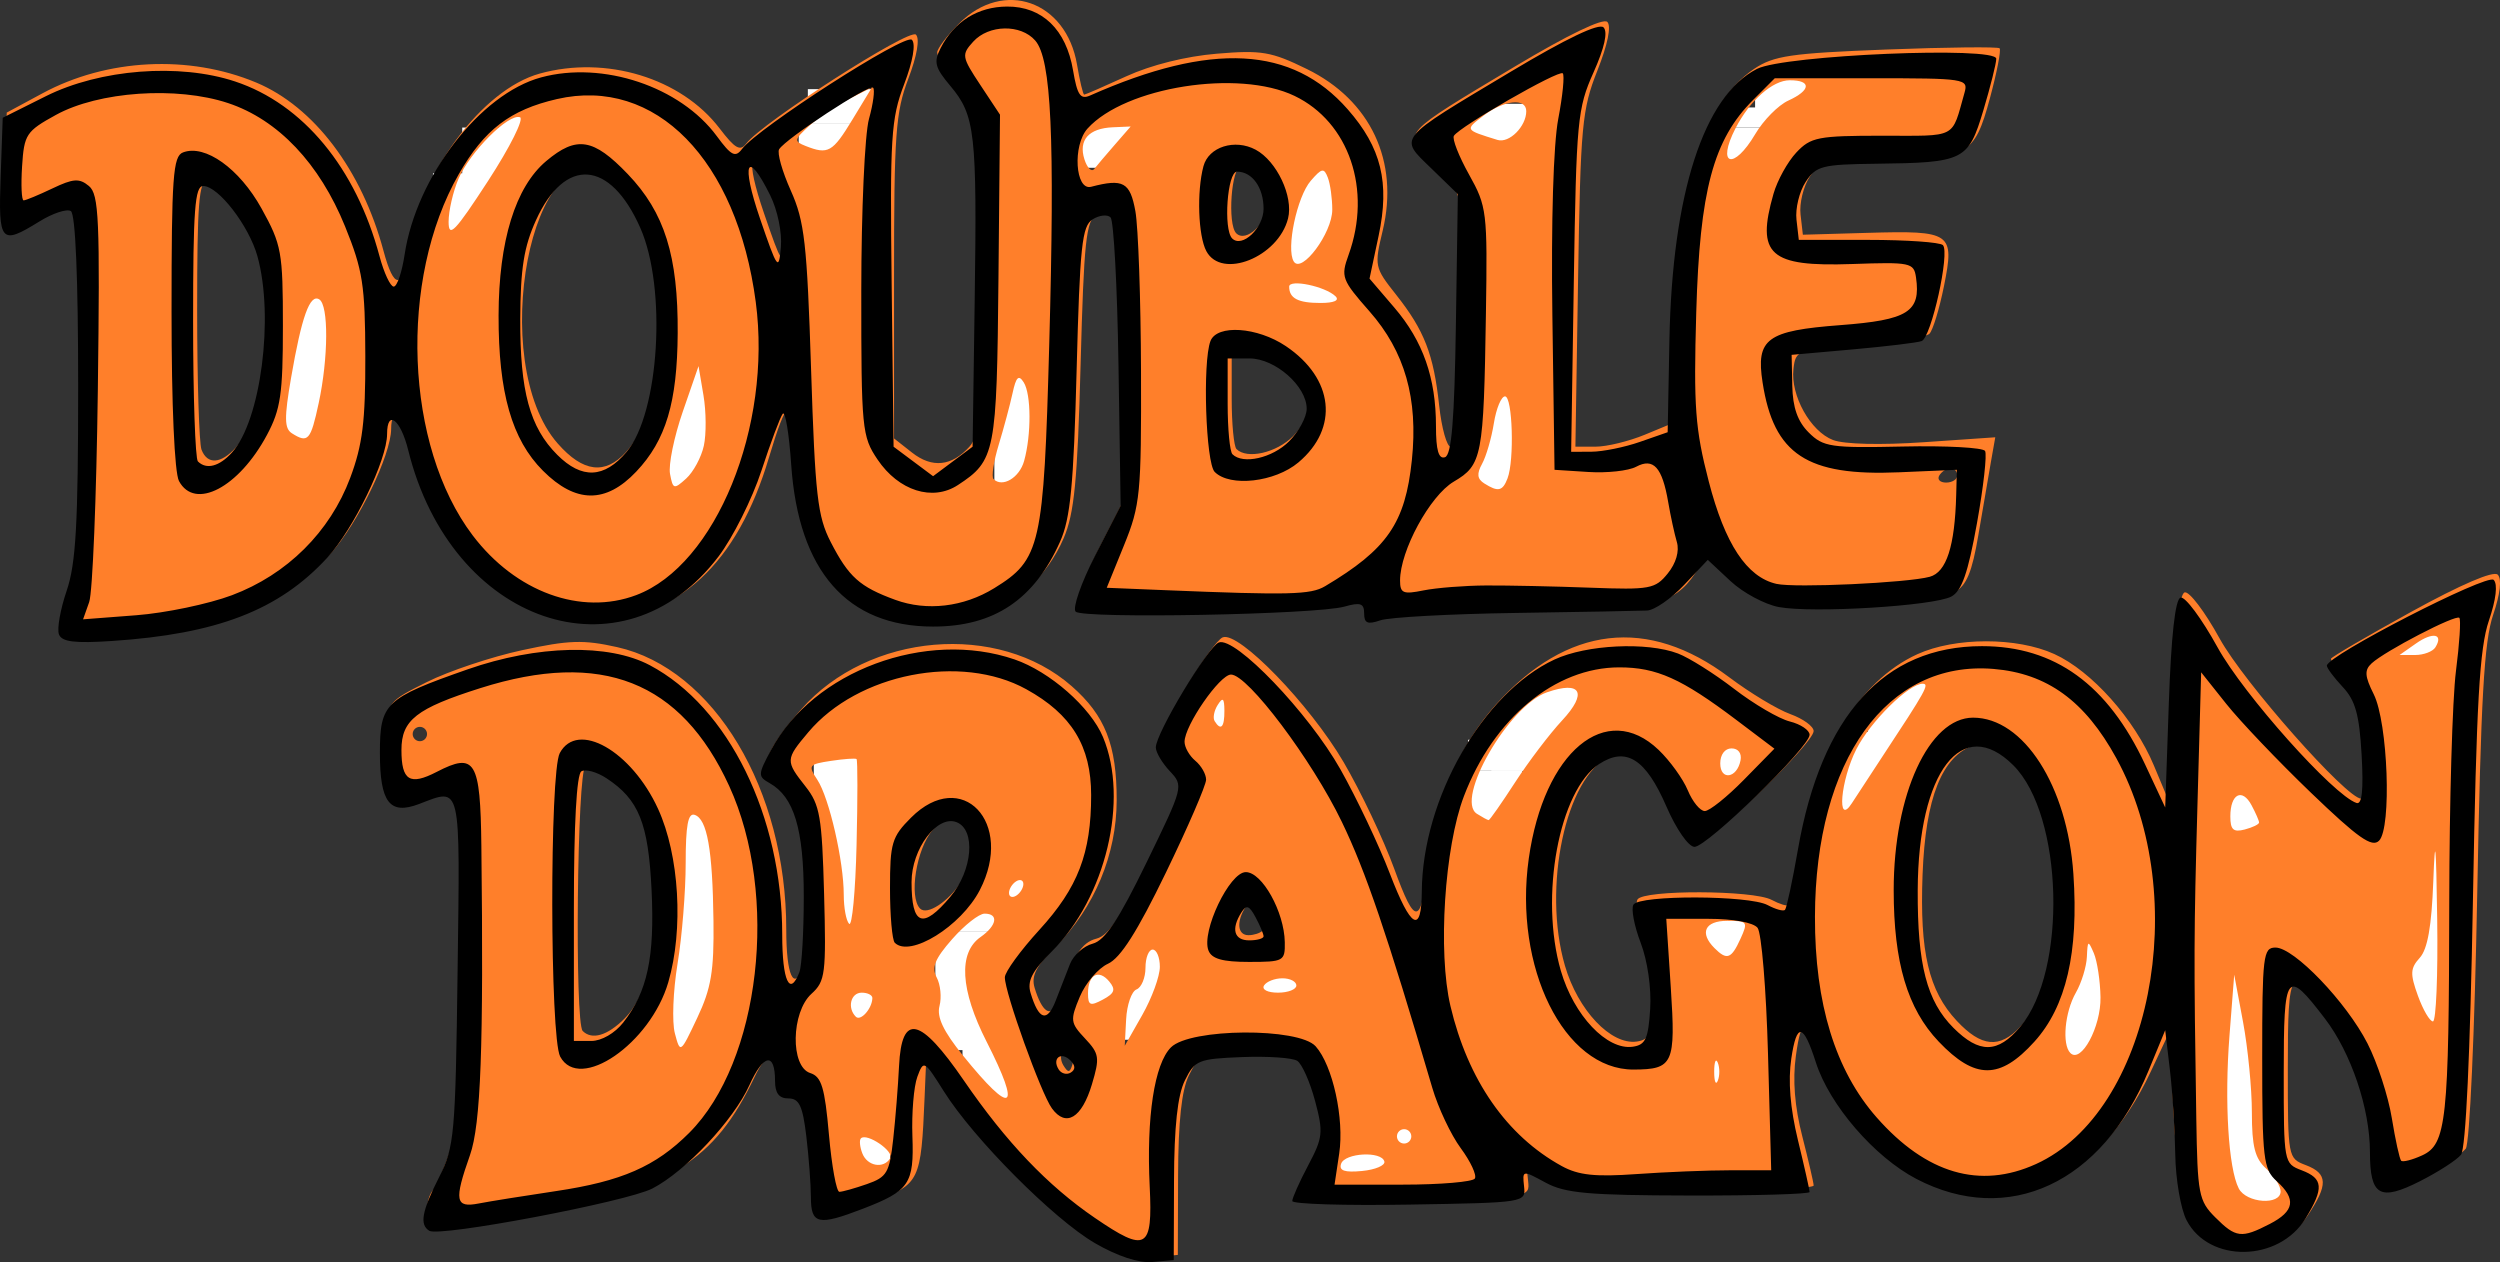 <?xml version="1.0" encoding="UTF-8" standalone="no"?>
<svg
   xmlns:dc="http://purl.org/dc/elements/1.1/"
   xmlns:cc="http://creativecommons.org/ns#"
   xmlns:rdf="http://www.w3.org/1999/02/22-rdf-syntax-ns#"
   xmlns:svg="http://www.w3.org/2000/svg"
   xmlns="http://www.w3.org/2000/svg"
   xmlns:sodipodi="http://sodipodi.sourceforge.net/DTD/sodipodi-0.dtd"
   xmlns:inkscape="http://www.inkscape.org/namespaces/inkscape"
   width="387.009"
   height="195.381"
   version="1.1"
   id="svg10"
   sodipodi:docname="doubledragon.svg"
   inkscape:version="0.92.5 (2060ec1f9f, 2020-04-08)">
  <rect width="100%" height="100%" fill="#333333" stroke="none"/>
  <defs
     id="defs14" />
  <sodipodi:namedview
     pagecolor="#ffffff"
     bordercolor="#666666"
     borderopacity="1"
     objecttolerance="10"
     gridtolerance="10"
     guidetolerance="10"
     inkscape:pageopacity="0"
     inkscape:pageshadow="2"
     inkscape:window-width="1366"
     inkscape:window-height="740"
     id="namedview12"
     showgrid="false"
     units="px"
     inkscape:pagecheckerboard="true"
     inkscape:zoom="1.6192529"
     inkscape:cx="116.05786"
     inkscape:cy="72.588007"
     inkscape:window-x="0"
     inkscape:window-y="0"
     inkscape:window-maximized="1"
     inkscape:current-layer="svg10" />
  <rect
     style="fill:#ffffff;fill-opacity:1;fill-rule:nonzero;stroke:none;stroke-width:1.877;stroke-linecap:round;stroke-linejoin:round;stroke-miterlimit:4;stroke-dasharray:none;stroke-opacity:1"
     id="rect626"
     width="8.007"
     height="69.059"
     x="371.386"
     y="97.905" />
  <rect
     style="fill:#ffffff;fill-opacity:1;fill-rule:nonzero;stroke:none;stroke-width:1.877;stroke-linecap:round;stroke-linejoin:round;stroke-miterlimit:4;stroke-dasharray:none;stroke-opacity:1"
     id="rect624"
     width="5.204"
     height="5.805"
     x="349.167"
     y="181.576" />
  <rect
     style="fill:#ffffff;fill-opacity:1;fill-rule:nonzero;stroke:none;stroke-width:1.877;stroke-linecap:round;stroke-linejoin:round;stroke-miterlimit:4;stroke-dasharray:none;stroke-opacity:1"
     id="rect622"
     width="11.205"
     height="70.953"
     x="340.16"
     y="118.523" />
  <rect
     style="fill:#ffffff;fill-opacity:1;fill-rule:nonzero;stroke:none;stroke-width:1.877;stroke-linecap:round;stroke-linejoin:round;stroke-miterlimit:4;stroke-dasharray:none;stroke-opacity:1"
     id="rect618"
     width="8.407"
     height="20.417"
     x="320.543"
     y="143.544" />
  <rect
     style="fill:#ffffff;fill-opacity:1;fill-rule:nonzero;stroke:none;stroke-width:1.877;stroke-linecap:round;stroke-linejoin:round;stroke-miterlimit:4;stroke-dasharray:none;stroke-opacity:1"
     id="rect620"
     width="5.605"
     height="10.008"
     x="316.94"
     y="155.354" />
  <rect
     style="fill:#ffffff;fill-opacity:1;fill-rule:nonzero;stroke:none;stroke-width:1.877;stroke-linecap:round;stroke-linejoin:round;stroke-miterlimit:4;stroke-dasharray:none;stroke-opacity:1"
     id="rect616"
     width="4.003"
     height="11.41"
     x="283.712"
     y="117.922" />
  <rect
     style="fill:#ffffff;fill-opacity:1;fill-rule:nonzero;stroke:none;stroke-width:1.877;stroke-linecap:round;stroke-linejoin:round;stroke-miterlimit:4;stroke-dasharray:none;stroke-opacity:1"
     id="rect614"
     width="6.205"
     height="13.011"
     x="286.314"
     y="113.318" />
  <rect
     style="fill:#ffffff;fill-opacity:1;fill-rule:nonzero;stroke:none;stroke-width:1.877;stroke-linecap:round;stroke-linejoin:round;stroke-miterlimit:4;stroke-dasharray:none;stroke-opacity:1"
     id="rect612"
     width="7.206"
     height="6.806"
     x="289.116"
     y="109.515" />
  <rect
     style="fill:#ffffff;fill-opacity:1;fill-rule:nonzero;stroke:none;stroke-width:1.877;stroke-linecap:round;stroke-linejoin:round;stroke-miterlimit:4;stroke-dasharray:none;stroke-opacity:1"
     id="rect610"
     width="13.612"
     height="5.405"
     x="291.519"
     y="105.311" />
  <rect
     style="fill:#ffffff;fill-opacity:1;fill-rule:nonzero;stroke:none;stroke-width:1.877;stroke-linecap:round;stroke-linejoin:round;stroke-miterlimit:4;stroke-dasharray:none;stroke-opacity:1"
     id="rect608"
     width="8.607"
     height="4.804"
     x="227.264"
     y="114.519" />
  <rect
     style="fill:#ffffff;fill-opacity:1;fill-rule:nonzero;stroke:none;stroke-width:1.877;stroke-linecap:round;stroke-linejoin:round;stroke-miterlimit:4;stroke-dasharray:none;stroke-opacity:1"
     id="rect606"
     width="9.808"
     height="7.807"
     x="230.867"
     y="111.517" />
  <rect
     style="fill:#ffffff;fill-opacity:1;fill-rule:nonzero;stroke:none;stroke-width:1.877;stroke-linecap:round;stroke-linejoin:round;stroke-miterlimit:4;stroke-dasharray:none;stroke-opacity:1"
     id="rect604"
     width="8.407"
     height="9.408"
     x="227.264"
     y="119.323" />
  <rect
     style="fill:#ffffff;fill-opacity:1;fill-rule:nonzero;stroke:none;stroke-width:1.877;stroke-linecap:round;stroke-linejoin:round;stroke-miterlimit:4;stroke-dasharray:none;stroke-opacity:1"
     id="rect602"
     width="7.606"
     height="4.204"
     x="238.273"
     y="104.911" />
  <rect
     style="fill:#ffffff;fill-opacity:1;fill-rule:nonzero;stroke:none;stroke-width:1.877;stroke-linecap:round;stroke-linejoin:round;stroke-miterlimit:4;stroke-dasharray:none;stroke-opacity:1"
     id="rect600"
     width="11.21"
     height="8.007"
     x="233.87"
     y="107.113" />
  <rect
     style="fill:#ffffff;fill-opacity:1;fill-rule:nonzero;stroke:none;stroke-width:1.877;stroke-linecap:round;stroke-linejoin:round;stroke-miterlimit:4;stroke-dasharray:none;stroke-opacity:1"
     id="rect598"
     width="7.606"
     height="6.005"
     x="262.294"
     y="114.519" />
  <rect
     style="fill:#ffffff;fill-opacity:1;fill-rule:nonzero;stroke:none;stroke-width:1.877;stroke-linecap:round;stroke-linejoin:round;stroke-miterlimit:4;stroke-dasharray:none;stroke-opacity:1"
     id="rect596"
     width="11.21"
     height="32.427"
     x="260.893"
     y="141.942" />
  <rect
     style="fill:#ffffff;fill-opacity:1;fill-rule:nonzero;stroke:none;stroke-width:1.877;stroke-linecap:round;stroke-linejoin:round;stroke-miterlimit:4;stroke-dasharray:none;stroke-opacity:1"
     id="rect594"
     width="14.212"
     height="9.208"
     x="205.245"
     y="172.969" />
  <rect
     style="fill:#ffffff;fill-opacity:1;fill-rule:nonzero;stroke:none;stroke-width:1.877;stroke-linecap:round;stroke-linejoin:round;stroke-miterlimit:4;stroke-dasharray:none;stroke-opacity:1"
     id="rect592"
     width="5.605"
     height="8.807"
     x="187.03"
     y="106.312" />
  <rect
     style="fill:#ffffff;fill-opacity:1;fill-rule:nonzero;stroke:none;stroke-width:1.877;stroke-linecap:round;stroke-linejoin:round;stroke-miterlimit:4;stroke-dasharray:none;stroke-opacity:1"
     id="rect590"
     width="12.21"
     height="5.805"
     x="192.234"
     y="148.548" />
  <rect
     style="fill:#ffffff;fill-opacity:1;fill-rule:nonzero;stroke:none;stroke-width:1.877;stroke-linecap:round;stroke-linejoin:round;stroke-miterlimit:4;stroke-dasharray:none;stroke-opacity:1"
     id="rect588"
     width="5.405"
     height="8.807"
     x="175.02"
     y="144.344" />
  <rect
     style="fill:#ffffff;fill-opacity:1;fill-rule:nonzero;stroke:none;stroke-width:1.877;stroke-linecap:round;stroke-linejoin:round;stroke-miterlimit:4;stroke-dasharray:none;stroke-opacity:1"
     id="rect586"
     width="12.01"
     height="10.809"
     x="168.014"
     y="150.149" />
  <rect
     style="fill:#ffffff;fill-opacity:1;fill-rule:nonzero;stroke:none;stroke-width:1.877;stroke-linecap:round;stroke-linejoin:round;stroke-miterlimit:4;stroke-dasharray:none;stroke-opacity:1"
     id="rect584"
     width="8.807"
     height="14.813"
     x="148.998"
     y="157.956" />
  <rect
     style="fill:#ffffff;fill-opacity:1;fill-rule:nonzero;stroke:none;stroke-width:1.877;stroke-linecap:round;stroke-linejoin:round;stroke-miterlimit:4;stroke-dasharray:none;stroke-opacity:1"
     id="rect582"
     width="10.008"
     height="18.416"
     x="144.794"
     y="144.144" />
  <rect
     style="fill:#ffffff;fill-opacity:1;fill-rule:nonzero;stroke:none;stroke-width:1.877;stroke-linecap:round;stroke-linejoin:round;stroke-miterlimit:4;stroke-dasharray:none;stroke-opacity:1"
     id="rect580"
     width="14.012"
     height="3.003"
     x="144.794"
     y="141.142" />
  <rect
     style="fill:#ffffff;fill-opacity:1;fill-rule:nonzero;stroke:none;stroke-width:1.877;stroke-linecap:round;stroke-linejoin:round;stroke-miterlimit:4;stroke-dasharray:none;stroke-opacity:1"
     id="rect578"
     width="6.205"
     height="6.405"
     x="154.803"
     y="134.336" />
  <rect
     style="fill:#ffffff;fill-opacity:1;fill-rule:nonzero;stroke:none;stroke-width:1.877;stroke-linecap:round;stroke-linejoin:round;stroke-miterlimit:4;stroke-dasharray:none;stroke-opacity:1"
     id="rect576"
     width="7.406"
     height="28.824"
     x="130.382"
     y="152.952" />
  <rect
     style="fill:#ffffff;fill-opacity:1;fill-rule:nonzero;stroke:none;stroke-width:1.877;stroke-linecap:round;stroke-linejoin:round;stroke-miterlimit:4;stroke-dasharray:none;stroke-opacity:1"
     id="rect574"
     width="9.208"
     height="27.824"
     x="125.978"
     y="117.322" />
  <rect
     style="fill:#ffffff;fill-opacity:1;fill-rule:nonzero;stroke:none;stroke-width:1.877;stroke-linecap:round;stroke-linejoin:round;stroke-miterlimit:4;stroke-dasharray:none;stroke-opacity:1"
     id="rect572"
     width="9.208"
     height="41.835"
     x="103.559"
     y="121.925" />
  <rect
     style="fill:#ffffff;fill-opacity:1;fill-rule:nonzero;stroke:none;stroke-width:1.877;stroke-linecap:round;stroke-linejoin:round;stroke-miterlimit:4;stroke-dasharray:none;stroke-opacity:1"
     id="rect570"
     width="6.228"
     height="3.114"
     x="268.297"
     y="16.633" />
  <rect
     style="fill:#ffffff;fill-opacity:1;fill-rule:nonzero;stroke:none;stroke-width:1.877;stroke-linecap:round;stroke-linejoin:round;stroke-miterlimit:4;stroke-dasharray:none;stroke-opacity:1"
     id="rect568"
     width="13.871"
     height="6.794"
     x="271.694"
     y="12.387" />
  <rect
     style="fill:#ffffff;fill-opacity:1;fill-rule:nonzero;stroke:none;stroke-width:1.877;stroke-linecap:round;stroke-linejoin:round;stroke-miterlimit:4;stroke-dasharray:none;stroke-opacity:1"
     id="rect566"
     width="8.776"
     height="8.776"
     x="265.75"
     y="19.747" />
  <rect
     style="fill:#ffffff;fill-opacity:1;fill-rule:nonzero;stroke:none;stroke-width:1.877;stroke-linecap:round;stroke-linejoin:round;stroke-miterlimit:4;stroke-dasharray:none;stroke-opacity:1"
     id="rect564"
     width="6.794"
     height="17.551"
     x="227.817"
     y="60.511" />
  <rect
     style="fill:#ffffff;fill-opacity:1;fill-rule:nonzero;stroke:none;stroke-width:1.877;stroke-linecap:round;stroke-linejoin:round;stroke-miterlimit:4;stroke-dasharray:none;stroke-opacity:1"
     id="rect562"
     width="11.889"
     height="7.36"
     x="225.835"
     y="16.067" />
  <rect
     style="fill:#ffffff;fill-opacity:1;fill-rule:nonzero;stroke:none;stroke-width:1.877;stroke-linecap:round;stroke-linejoin:round;stroke-miterlimit:4;stroke-dasharray:none;stroke-opacity:1"
     id="rect560"
     width="14.437"
     height="6.511"
     x="162.991"
     y="19.464" />
  <rect
     style="fill:#ffffff;fill-opacity:1;fill-rule:nonzero;stroke:none;stroke-width:1.877;stroke-linecap:round;stroke-linejoin:round;stroke-miterlimit:4;stroke-dasharray:none;stroke-opacity:1"
     id="rect558"
     width="8.776"
     height="27.742"
     x="198.659"
     y="23.71" />
  <rect
     style="fill:#ffffff;fill-opacity:1;fill-rule:nonzero;stroke:none;stroke-width:1.877;stroke-linecap:round;stroke-linejoin:round;stroke-miterlimit:4;stroke-dasharray:none;stroke-opacity:1"
     id="rect556"
     width="6.511"
     height="20.382"
     x="153.932"
     y="55.415" />
  <rect
     style="fill:#ffffff;fill-opacity:1;fill-rule:nonzero;stroke:none;stroke-width:1.877;stroke-linecap:round;stroke-linejoin:round;stroke-miterlimit:4;stroke-dasharray:none;stroke-opacity:1"
     id="rect554"
     width="10.757"
     height="5.379"
     x="125.058"
     y="13.802" />
  <rect
     style="fill:#ffffff;fill-opacity:1;fill-rule:nonzero;stroke:none;stroke-width:1.877;stroke-linecap:round;stroke-linejoin:round;stroke-miterlimit:4;stroke-dasharray:none;stroke-opacity:1"
     id="rect552"
     width="12.173"
     height="9.342"
     x="123.642"
     y="19.181" />
  <rect
     style="fill:#ffffff;fill-opacity:1;fill-rule:nonzero;stroke:none;stroke-width:1.877;stroke-linecap:round;stroke-linejoin:round;stroke-miterlimit:4;stroke-dasharray:none;stroke-opacity:1"
     id="rect550"
     width="9.625"
     height="25.477"
     x="101.845"
     y="54.283" />
  <rect
     style="fill:#ffffff;fill-opacity:1;fill-rule:nonzero;stroke:none;stroke-width:1.877;stroke-linecap:round;stroke-linejoin:round;stroke-miterlimit:4;stroke-dasharray:none;stroke-opacity:1"
     id="rect548"
     width="7.926"
     height="10.191"
     x="71.555"
     y="19.747" />
  <rect
     style="fill:#ffffff;fill-opacity:1;fill-rule:nonzero;stroke:none;stroke-width:1.877;stroke-linecap:round;stroke-linejoin:round;stroke-miterlimit:4;stroke-dasharray:none;stroke-opacity:1"
     id="rect546"
     width="5.379"
     height="9.908"
     x="77.217"
     y="15.784" />
  <rect
     style="fill:#ffffff;fill-opacity:1;fill-rule:nonzero;stroke:none;stroke-width:1.877;stroke-linecap:round;stroke-linejoin:round;stroke-miterlimit:4;stroke-dasharray:none;stroke-opacity:1"
     id="rect544"
     width="7.36"
     height="11.323"
     x="67.026"
     y="26.824" />
  <rect
     style="fill:#ffffff;fill-opacity:1;fill-rule:nonzero;stroke:none;stroke-width:1.877;stroke-linecap:round;stroke-linejoin:round;stroke-miterlimit:4;stroke-dasharray:none;stroke-opacity:1"
     id="rect542"
     width="10.474"
     height="20.948"
     x="101.845"
     y="54.283" />
  <rect
     style="fill:#ffffff;fill-opacity:1;fill-rule:nonzero;stroke:none;stroke-width:1.877;stroke-linecap:round;stroke-linejoin:round;stroke-miterlimit:4;stroke-dasharray:none;stroke-opacity:1"
     id="rect540"
     width="8.776"
     height="29.724"
     x="43.53"
     y="41.544" />
  <path
     inkscape:connector-curvature="0"
     id="path536"
     d="m 170.047,191.609 c -6.834,-3.954 -16.463,-13.416 -22.305,-21.916 l -4.338,-6.313 -0.275,6.544 c -0.542,12.886 -0.779,13.383 -7.59,15.932 -3.366,1.26 -6.788,2.29 -7.603,2.29 -1.049,0 -1.713,-2.639 -2.27,-9.024 -0.662,-7.591 -1.127,-9.113 -2.924,-9.583 -1.335,-0.349 -2.137,-1.529 -2.137,-3.144 0,-4.191 -1.715,-4.033 -3.806,0.351 -6.211,13.024 -13.141,17.342 -33.585,20.927 -8.337,1.462 -15.596,2.387 -16.132,2.056 -1.252,-0.774 -1.258,-4.163 -0.009,-5.531 0.53,-0.581 1.782,-3.523 2.78,-6.537 1.463,-4.416 1.816,-10.33 1.816,-30.436 V 122.269 l -2.78,0.686 c -1.529,0.377 -4.009,0.99 -5.51,1.362 -3.307,0.819 -4.267,-1.803 -3.735,-10.203 0.344,-5.438 0.403,-5.515 6.464,-8.544 3.364,-1.681 9.977,-3.892 14.694,-4.913 7.274,-1.575 9.512,-1.647 14.733,-0.479 14.988,3.354 26.181,22.044 26.181,43.716 0,7.142 1.168,9.684 2.661,5.792 0.371,-0.968 0.675,-6.247 0.675,-11.733 0,-10.369 -1.506,-15.401 -5.232,-17.486 -2.379,-1.331 -1.069,-4.648 4.211,-10.662 10.418,-11.866 30.485,-13.581 41.876,-3.58 5.175,4.544 6.97,9.101 6.957,17.659 -0.013,8.408 -3.439,16.628 -9.427,22.616 -3.054,3.054 -3.831,4.578 -3.275,6.421 1.129,3.742 2.54,4.711 3.387,2.325 2.609,-7.35 3.849,-9.341 6.194,-9.944 1.95,-0.501 3.968,-3.551 8.305,-12.551 5.665,-11.756 5.705,-11.916 3.615,-14.186 -1.163,-1.263 -2.115,-2.912 -2.115,-3.664 0,-2.167 8.055,-15.593 9.743,-16.241 2.483,-0.953 13.476,10.399 18.695,19.307 2.652,4.525 6.178,11.949 7.837,16.496 3.313,9.082 4.174,8.922 5.28,-0.984 1.031,-9.235 4.872,-18.179 10.494,-24.432 10.988,-12.221 23.497,-13.673 36.106,-4.192 3.203,2.409 7.45,4.969 9.438,5.689 1.988,0.72 3.615,1.902 3.615,2.626 0,1.904 -15.814,17.106 -17.795,17.106 -0.96,-1.8e-4 -2.797,-2.607 -4.328,-6.143 -3.097,-7.152 -5.412,-8.859 -9.494,-6.999 -6.746,3.074 -10.402,20.254 -6.885,32.352 2.01,6.913 7.131,12.319 11.129,11.748 1.971,-0.281 2.405,-1.22 2.697,-5.831 0.204,-3.227 -0.404,-7.463 -1.472,-10.261 -1.001,-2.621 -1.503,-5.277 -1.116,-5.904 0.937,-1.516 17.905,-1.464 20.76,0.064 1.236,0.661 2.427,1.022 2.647,0.802 0.22,-0.22 0.939,-3.776 1.599,-7.902 2.483,-15.542 9.123,-26.752 18.324,-30.931 5.838,-2.652 15.398,-2.662 21.193,-0.023 5.769,2.628 12.402,10.049 15.409,17.242 l 2.386,5.707 0.556,-16.036 c 0.366,-10.551 0.989,-16.18 1.822,-16.456 0.696,-0.231 3.135,2.982 5.419,7.139 3.721,6.772 19.66,24.797 21.927,24.797 0.473,0 0.86,-2.933 0.86,-6.518 0,-5.118 -0.597,-7.398 -2.78,-10.615 -1.529,-2.253 -2.78,-4.289 -2.78,-4.524 0,-0.235 5.575,-3.496 12.389,-7.247 7.738,-4.26 12.782,-6.427 13.435,-5.774 0.653,0.653 0.387,2.988 -0.71,6.22 -1.4,4.124 -1.9,12.896 -2.465,43.23 -0.399,21.439 -1.175,38.648 -1.776,39.411 -0.587,0.745 -3.341,2.626 -6.12,4.179 -6.177,3.453 -8.08,2.427 -8.08,-4.356 0,-6.831 -2.89,-15.435 -6.98,-20.782 -5.977,-7.815 -6.366,-7.3 -6.366,8.418 0,13.934 0.018,14.029 2.78,15.079 3.438,1.307 3.497,3.057 0.262,7.856 -4.465,6.625 -14.068,6.629 -17.935,0.008 -1.612,-2.759 -2.302,-6.721 -2.799,-16.051 l -0.659,-12.388 -2.893,6.168 c -7.868,16.774 -21.374,22.895 -35.256,15.978 -6.873,-3.425 -12.802,-9.985 -15.391,-17.03 -2.726,-7.418 -3.409,-7.647 -4.265,-1.428 -0.514,3.735 -0.187,7.818 0.994,12.427 0.967,3.776 1.759,7.206 1.759,7.622 0,0.417 -8.099,0.84 -17.998,0.941 -15.852,0.162 -18.503,-0.074 -22.233,-1.977 l -4.236,-2.161 0.268,2.52 c 0.268,2.515 0.233,2.52 -17.805,2.825 -9.94,0.168 -18.074,-0.082 -18.076,-0.556 -0.002,-0.474 1.11,-2.963 2.47,-5.531 2.275,-4.294 2.359,-5.097 1.052,-9.983 -0.782,-2.922 -2.018,-5.704 -2.748,-6.183 -0.73,-0.478 -4.576,-0.741 -8.546,-0.583 -6.796,0.27 -7.314,0.482 -8.857,3.623 -1.132,2.305 -1.651,7.117 -1.679,15.57 l -0.04,12.234 -3.337,0.296 c -2.092,0.186 -5.428,-0.914 -8.946,-2.95 z m 183,-7.183 c 0,-0.823 -1.001,-2.402 -2.224,-3.509 -1.755,-1.588 -2.224,-3.425 -2.224,-8.701 0,-3.678 -0.615,-9.982 -1.367,-14.008 l -1.367,-7.32 -0.735,9.453 c -0.793,10.202 -0.166,20.512 1.436,23.634 1.173,2.285 6.482,2.654 6.482,0.45 z m -138.743,-4.621 c -0.413,-1.652 -6.131,-1.347 -6.699,0.357 -0.355,1.066 0.536,1.371 3.244,1.112 2.054,-0.197 3.609,-0.858 3.456,-1.47 z m -76.496,-0.5 c 0.66,-1.067 -3.633,-3.988 -4.536,-3.086 -0.268,0.268 -0.171,1.309 0.214,2.314 0.767,1.999 3.285,2.448 4.321,0.771 z m 80.667,-3.392 c 0,-0.612 -0.5,-1.112 -1.112,-1.112 -0.612,0 -1.112,0.5 -1.112,1.112 0,0.612 0.5,1.112 1.112,1.112 0.612,0 1.112,-0.5 1.112,-1.112 z M 152.734,161.268 c -4.082,-8.021 -4.416,-13.776 -0.94,-16.21 2.535,-1.776 2.853,-3.622 0.622,-3.622 -0.854,0 -3.111,1.775 -5.016,3.944 -2.691,3.065 -3.225,4.389 -2.397,5.937 0.587,1.096 0.783,3.076 0.437,4.401 -0.451,1.724 0.582,3.909 3.634,7.687 7.646,9.466 9.125,8.603 3.66,-2.137 z m 113.189,3.245 c -0.309,-0.765 -0.561,-0.139 -0.561,1.39 0,1.529 0.252,2.155 0.561,1.39 0.309,-0.765 0.309,-2.016 0,-2.78 z m -100.16,-1.645 c -1.131,-1.131 -2.063,0.572 -1.136,2.072 0.701,1.134 0.963,1.135 1.339,0.005 0.258,-0.773 0.166,-1.707 -0.204,-2.077 z m 159.402,-8.488 c -0.043,-2.532 -0.508,-5.604 -1.034,-6.828 -0.879,-2.045 -0.965,-2 -1.073,0.556 -0.065,1.529 -0.833,4.032 -1.707,5.561 -1.716,3.001 -2.173,8.022 -0.851,9.344 1.667,1.667 4.743,-4.027 4.665,-8.633 z M 110.449,142.548 c -0.137,-11.032 -0.977,-15.761 -2.913,-16.405 -1.026,-0.341 -1.39,1.621 -1.39,7.479 0,4.368 -0.566,11.37 -1.258,15.561 -0.692,4.191 -0.88,9.042 -0.417,10.78 0.84,3.154 0.846,3.15 3.468,-2.4 2.163,-4.58 2.606,-7.229 2.51,-15.014 z m 69.1,7.116 c 0,-1.467 -0.5,-2.667 -1.112,-2.667 -0.612,0 -1.112,1.267 -1.112,2.815 0,1.548 -0.626,3.058 -1.39,3.354 -0.765,0.297 -1.487,2.382 -1.605,4.634 l -0.214,4.095 2.717,-4.783 c 1.494,-2.631 2.717,-5.983 2.717,-7.45 z m 133.192,9.289 c 3.247,-3.466 4.599,-7.519 5.406,-16.204 0.984,-10.589 -1.077,-19.462 -5.692,-24.497 -3.312,-3.614 -3.993,-3.904 -6.845,-2.92 -4.988,1.721 -7.535,8.114 -7.989,20.054 -0.456,11.994 0.943,17.986 5.284,22.633 3.809,4.077 6.64,4.346 9.836,0.935 z M 96.652,157.704 c 7.793,-7.793 6.471,-32.388 -2.041,-37.965 -1.554,-1.018 -3.347,-1.528 -3.986,-1.133 -1.285,0.794 -1.684,39.731 -0.42,40.995 1.427,1.427 3.83,0.72 6.447,-1.897 z m 38.394,-3.201 c 0.009,-0.459 -0.734,-0.834 -1.651,-0.834 -1.703,0 -2.279,2.355 -0.91,3.724 0.747,0.747 2.528,-1.263 2.561,-2.89 z m 242.241,-12.234 c -0.171,-11.862 -0.323,-13.34 -0.603,-5.875 -0.263,7.022 -0.884,10.537 -2.096,11.877 -1.474,1.629 -1.515,2.474 -0.286,5.875 0.79,2.185 1.836,3.972 2.325,3.972 0.489,0 0.786,-7.132 0.66,-15.848 z m -205.576,9.666 c -1.64,-1.976 -3.282,-1.056 -3.282,1.838 0,1.876 0.336,2.018 2.296,0.969 1.828,-0.978 2.029,-1.551 0.986,-2.807 z m 28.971,0.621 c 0,-0.612 -0.971,-1.112 -2.159,-1.112 -1.187,0 -2.468,0.5 -2.846,1.112 -0.39,0.631 0.545,1.112 2.159,1.112 1.565,0 2.846,-0.5 2.846,-1.112 z m 68.752,-7.229 c 1.197,-2.627 1.084,-2.78 -2.046,-2.78 -3.475,0 -4.345,1.859 -1.978,4.226 1.922,1.922 2.6,1.679 4.024,-1.446 z m -73.981,-1.258 c 0.386,-0.386 0.166,-1.705 -0.49,-2.931 -0.961,-1.795 -1.382,-1.929 -2.168,-0.688 -1.44,2.274 -1.216,4.321 0.473,4.321 0.816,0 1.799,-0.316 2.185,-0.702 z m -62.854,-26.563 c -0.173,-0.152 -1.96,-0.025 -3.97,0.281 -3.449,0.525 -3.568,0.691 -2.096,2.937 1.836,2.802 4.083,12.599 4.083,17.799 0,2.009 0.375,4.029 0.834,4.49 0.459,0.461 0.976,-5.028 1.149,-12.197 0.173,-7.169 0.173,-13.159 0,-13.31 z m 16.21,19.008 c 2.324,-3.546 2.337,-7.729 0.03,-9.643 -1.547,-1.284 -2.164,-1.062 -4.449,1.594 -2.538,2.951 -3.732,10.408 -1.951,12.189 1.079,1.079 4.338,-1.04 6.369,-4.14 z m 9.611,0.341 c 0,-0.612 -0.5,-0.803 -1.112,-0.425 -0.612,0.378 -1.112,1.188 -1.112,1.8 0,0.612 0.5,0.803 1.112,0.425 0.612,-0.378 1.112,-1.188 1.112,-1.8 z m 191.293,-9.525 c 0,-0.275 -0.526,-1.482 -1.168,-2.682 -1.453,-2.714 -3.281,-1.748 -3.281,1.734 0,2.063 0.467,2.489 2.224,2.029 1.223,-0.32 2.224,-0.806 2.224,-1.081 z m -115.189,-6.192 c 2.082,-3.211 5.367,-7.538 7.299,-9.614 3.977,-4.273 2.938,-6.196 -2.353,-4.351 -5.919,2.063 -14.301,16.612 -10.835,18.807 0.836,0.53 1.651,0.971 1.812,0.98 0.161,0.009 1.995,-2.61 4.077,-5.822 z m 56.8,-3.902 c 6.879,-10.436 7.407,-11.39 6.305,-11.39 -2.142,0 -8.076,5.852 -10.246,10.105 -2.469,4.839 -3.09,12.096 -0.72,8.408 0.729,-1.134 2.826,-4.339 4.661,-7.123 z m -21.884,0.473 c 0.213,-1.097 -0.355,-1.854 -1.39,-1.854 -1.032,0 -1.75,0.951 -1.75,2.317 0,2.71 2.599,2.327 3.14,-0.463 z M 66.108,113.631 c 0,-0.612 -0.5,-1.112 -1.112,-1.112 -0.612,0 -1.112,0.5 -1.112,1.112 0,0.612 0.5,1.112 1.112,1.112 0.612,0 1.112,-0.5 1.112,-1.112 z M 189.542,110.017 c -0.013,-1.954 -0.241,-2.148 -1.039,-0.887 -0.562,0.888 -0.775,2.014 -0.473,2.502 0.965,1.561 1.53,0.957 1.512,-1.615 z m 187.463,-9.805 c 1.296,-2.098 -0.382,-2.431 -3.002,-0.596 l -2.544,1.782 h 2.406 c 1.323,0 2.736,-0.534 3.139,-1.186 z M 9.815,97.57 c -0.319,-0.831 0.205,-4.154 1.165,-7.385 1.366,-4.6 1.744,-11.484 1.744,-31.743 0,-14.943 -0.441,-26.141 -1.045,-26.514 -0.575,-0.355 -2.702,0.364 -4.727,1.598 -6.179,3.767 -6.589,3.311 -6.229,-6.922 l 0.323,-9.175 5.532,-2.984 C 16.548,9.068 29.244,8.426 39.649,12.773 c 8.95,3.739 16.374,13.553 19.72,26.065 1.614,6.035 2.958,6.008 3.87,-0.076 1.798,-11.989 11.368,-24.888 20.307,-27.37 10.27,-2.852 21.908,0.693 27.85,8.484 2.404,3.152 3.186,3.591 4.14,2.328 2.443,-3.235 25.237,-17.861 26.252,-16.846 0.629,0.629 0.171,3.283 -1.18,6.839 -1.964,5.17 -2.208,8.565 -2.208,30.743 v 24.931 l 2.794,2.197 c 3.094,2.433 6.128,2.122 8.872,-0.911 1.569,-1.734 1.757,-5.198 1.462,-26.949 l -0.338,-24.959 -3.058,-4.007 c -1.682,-2.204 -3.058,-4.502 -3.058,-5.108 0,-0.605 1.54,-2.641 3.422,-4.523 6.883,-6.883 16.564,-3.481 18.235,6.409 0.43,2.545 0.928,4.627 1.106,4.627 0.178,0 3.117,-1.279 6.53,-2.841 3.82,-1.749 9.197,-3.092 13.983,-3.493 6.948,-0.583 8.434,-0.33 13.949,2.368 9.88,4.834 14.322,14.292 11.749,25.017 -1.314,5.478 -1.266,5.707 2.065,9.913 4.379,5.529 5.818,9.23 6.675,17.168 0.382,3.534 1.194,6.413 1.806,6.397 1.219,-0.03 2.196,-34.359 1.104,-38.787 -0.354,-1.435 -2.233,-4.06 -4.175,-5.834 -4.381,-4.001 -4.64,-3.717 12.997,-14.266 8.199,-4.904 13.658,-7.537 14.299,-6.896 0.641,0.641 0.053,3.518 -1.54,7.536 -2.38,6.002 -2.608,8.476 -2.989,32.357 l -0.412,25.858 h 3.136 c 1.725,0 5.144,-0.831 7.597,-1.846 l 4.46,-1.846 0.063,-13.446 c 0.101,-21.515 4.43,-35.969 12.374,-41.323 3.061,-2.063 5.667,-2.446 20.539,-3.018 9.368,-0.36 17.243,-0.445 17.499,-0.188 0.256,0.256 -0.426,3.764 -1.517,7.794 -2.385,8.81 -3.413,9.386 -16.753,9.386 -8.686,0 -9.482,0.194 -11.13,2.709 -0.976,1.49 -1.613,4.117 -1.416,5.839 l 0.359,3.13 10.01,-0.289 c 13.001,-0.376 13.497,-0.033 11.843,8.202 -0.713,3.549 -1.729,6.886 -2.259,7.416 -0.53,0.53 -5.405,1.301 -10.834,1.715 -9.665,0.736 -9.879,0.814 -10.216,3.736 -0.474,4.1 2.632,9.673 6.134,11.004 1.736,0.66 7.362,0.796 14.004,0.339 l 11.103,-0.765 -0.67,3.784 c -0.369,2.081 -1.243,7.173 -1.942,11.316 -0.971,5.75 -1.836,7.844 -3.656,8.852 -1.458,0.808 -7.628,1.338 -15.885,1.366 l -13.501,0.045 -4.465,-3.582 -4.465,-3.582 -1.858,2.836 c -3.221,4.916 -7.432,5.889 -22.444,5.187 -8.678,-0.406 -15.987,-0.148 -20.397,0.719 -6.064,1.193 -7.029,1.139 -8.196,-0.457 -1.072,-1.466 -1.911,-1.586 -4.421,-0.632 -3.787,1.44 -39.272,1.585 -40.15,0.164 -0.345,-0.558 1.191,-4.592 3.413,-8.966 l 4.04,-7.952 -0.495,-21.601 c -0.272,-11.88 -0.861,-21.966 -1.308,-22.413 -0.447,-0.447 -1.665,-0.277 -2.706,0.378 -1.644,1.035 -1.971,4.097 -2.488,23.316 -0.483,17.982 -0.973,23.008 -2.617,26.838 -5.154,12.008 -19.576,16.91 -30.395,10.33 -7.551,-4.592 -11.352,-13.106 -11.408,-25.552 -0.032,-7.168 -1.109,-6.399 -3.818,2.725 -4.897,16.499 -14.155,25.059 -27.036,24.999 -6.678,-0.031 -13.011,-2.911 -18.4,-8.369 -4.607,-4.666 -9.089,-13.233 -10.295,-19.679 -0.724,-3.87 -2.759,-4.885 -2.759,-1.376 0,4.015 -5.203,14.748 -9.326,19.238 -5.453,5.939 -15.454,10.978 -23.359,11.77 -16.864,1.69 -17.464,1.695 -18.048,0.174 z M 108.957,69.005 c 0.392,-1.785 0.367,-5.289 -0.055,-7.788 l -0.767,-4.542 -2.445,7.069 c -1.345,3.888 -2.23,8.216 -1.968,9.618 0.447,2.39 0.603,2.435 2.5,0.719 1.112,-1.007 2.343,-3.291 2.735,-5.076 z m 124.413,5.053 c 1.08,-2.814 0.779,-12.699 -0.387,-12.699 -0.584,0 -1.362,1.877 -1.729,4.171 -0.367,2.294 -1.187,5.114 -1.821,6.266 -0.853,1.549 -0.765,2.342 0.339,3.041 2.143,1.358 2.836,1.208 3.598,-0.779 z m -74.834,-2.695 c 1.137,-4.086 1.107,-10.327 -0.059,-12.17 -0.786,-1.242 -1.181,-0.861 -1.729,1.668 -0.39,1.803 -1.354,5.394 -2.14,7.98 -0.787,2.586 -1.152,4.981 -0.811,5.321 1.371,1.371 4.012,-0.189 4.739,-2.8 z m 144.463,2.23 c 0,-0.612 -0.471,-1.112 -1.047,-1.112 -0.576,0 -1.356,0.5 -1.734,1.112 -0.378,0.612 0.093,1.112 1.047,1.112 0.954,0 1.734,-0.5 1.734,-1.112 z M 96.918,69.979 c 3.492,-3.83 5.047,-10.188 5.097,-20.834 0.051,-10.847 -2.688,-18.625 -7.719,-21.922 -11.972,-7.844 -19.019,28.837 -7.961,41.433 3.916,4.46 7.334,4.887 10.583,1.323 z m -60.377,-0.729 c 4.467,-4.936 6.548,-20.982 3.939,-30.377 -1.311,-4.722 -6.06,-10.878 -8.391,-10.878 -1.293,0 -1.569,3.514 -1.569,19.928 0,10.96 0.304,20.72 0.675,21.687 0.906,2.361 3.013,2.219 5.347,-0.36 z M 200.175,67.527 c 1.501,-1.501 2.73,-3.776 2.73,-5.055 0,-3.494 -4.877,-7.785 -8.847,-7.785 h -3.387 v 7.044 c 0,3.874 0.334,7.377 0.741,7.785 1.626,1.626 6.182,0.592 8.763,-1.988 z M 49.333,62.417 c 1.51,-7.041 1.556,-15.167 0.09,-16.073 -1.451,-0.897 -2.727,2.654 -4.361,12.131 -1.073,6.224 -1.048,7.855 0.129,8.602 2.49,1.58 2.903,1.116 4.141,-4.66 z M 206.742,45.868 c -1.575,-1.541 -7.173,-2.709 -7.173,-1.497 0,1.814 1.375,2.53 4.856,2.53 2.094,0 2.973,-0.392 2.317,-1.033 z M 119.768,29.38 c -3.667,-7.065 -4.483,-5.081 -1.496,3.636 2.726,7.955 2.908,8.204 3.238,4.412 0.207,-2.385 -0.501,-5.656 -1.742,-8.048 z m 86.473,3.092 c 0,-1.751 -0.308,-3.985 -0.684,-4.966 -0.598,-1.558 -0.93,-1.499 -2.64,0.473 -2.141,2.469 -3.847,10.545 -2.639,12.499 1.215,1.966 5.962,-4.409 5.962,-8.006 z M 80.49,18.145 c -1.775,-0.592 -7.738,5.385 -9.514,9.536 -0.842,1.968 -1.531,4.96 -1.531,6.649 0,2.583 0.972,1.575 6.13,-6.355 3.371,-5.184 5.583,-9.607 4.915,-9.83 z M 196.232,31.514 c 0,-3.288 -1.759,-5.744 -4.115,-5.744 -1.496,0 -2.139,8.945 -0.744,10.341 1.532,1.532 4.859,-1.616 4.859,-4.597 z m -23.651,-9.116 2.451,-2.816 -2.777,0.122 c -3.721,0.163 -5.328,1.978 -4.384,4.954 0.427,1.347 1.11,2.023 1.517,1.502 0.407,-0.52 1.843,-2.213 3.192,-3.762 z m 99.137,-1.642 c 1.266,-2.146 3.568,-4.478 5.115,-5.183 3.519,-1.603 3.63,-3.149 0.226,-3.149 -2.651,0 -6.174,3.12 -8.396,7.434 -2.987,5.8 -0.302,6.589 3.056,0.898 z m -139.75,-2.26 3.022,-4.979 -3.578,1.808 c -1.968,0.994 -4.728,2.86 -6.134,4.147 -2.366,2.164 -2.407,2.398 -0.556,3.128 3.479,1.373 4.155,0.99 7.246,-4.104 z m 104.303,-1.28 c 0,-2.115 -3.46,-1.739 -6.666,0.724 -2.847,2.188 -2.872,2.146 2.217,3.721 1.803,0.558 4.449,-2.086 4.449,-4.445 z"
     style="fill:#ff7f2a;stroke-width:1.112" />
  <path
     inkscape:connector-curvature="0"
     id="path534"
     d="m 169.47,192.424 c -6.363,-3.699 -18.731,-16.128 -23.342,-23.456 -3.058,-4.861 -3.145,-4.909 -4.121,-2.271 -0.548,1.482 -0.892,5.618 -0.763,9.19 0.266,7.382 -0.469,8.458 -7.664,11.231 -6.928,2.669 -8.039,2.423 -8.05,-1.785 -0.006,-1.988 -0.325,-6.242 -0.711,-9.453 -0.565,-4.7 -1.105,-5.839 -2.771,-5.839 -1.453,0 -2.069,-0.809 -2.069,-2.715 0,-4.48 -1.784,-4.185 -3.967,0.655 -2.448,5.428 -9.877,13.344 -15.021,16.004 -3.975,2.056 -32.923,7.543 -34.535,6.546 -1.54,-0.952 -1.16,-3.021 1.529,-8.325 2.356,-4.647 2.523,-6.514 2.852,-31.906 0.382,-29.439 0.634,-28.346 -5.973,-25.834 -4.549,1.73 -6.054,-0.239 -6.054,-7.92 0,-7.686 0.813,-8.46 13.571,-12.925 10.789,-3.776 21.821,-4.028 28.212,-0.643 12.192,6.457 20.499,23.363 20.499,41.717 0,7.142 1.168,9.684 2.661,5.792 0.371,-0.968 0.675,-6.247 0.675,-11.733 0,-10.409 -1.503,-15.393 -5.283,-17.522 -1.84,-1.037 -1.829,-1.316 0.215,-5.133 6.547,-12.231 23.995,-18.719 37.695,-14.017 5.46,1.874 11.769,7.411 13.694,12.019 4.051,9.695 0.433,24.831 -7.935,33.199 -3.054,3.054 -3.831,4.578 -3.275,6.421 1.265,4.194 2.562,4.598 3.88,1.208 0.693,-1.782 1.694,-4.352 2.226,-5.711 0.532,-1.359 2.111,-2.77 3.509,-3.135 1.897,-0.495 4.008,-3.676 8.32,-12.535 5.751,-11.814 5.768,-11.883 3.615,-14.175 -1.19,-1.267 -2.164,-2.919 -2.164,-3.671 0,-2.175 8.058,-15.594 9.755,-16.245 2.527,-0.97 13.896,10.895 18.836,19.659 2.514,4.459 5.952,11.713 7.64,16.12 3.269,8.531 4.902,9.444 4.946,2.765 0.095,-14.394 9.458,-30.756 20.548,-35.91 4.96,-2.305 14.294,-2.758 19.11,-0.927 1.72,0.654 5.632,3.118 8.692,5.475 3.06,2.357 6.94,4.629 8.622,5.048 1.682,0.42 3.058,1.347 3.058,2.06 0,1.901 -15.891,17.372 -17.821,17.349 -0.922,-0.011 -2.82,-2.74 -4.33,-6.225 -3.208,-7.408 -6.25,-9.332 -10.427,-6.596 -6.203,4.064 -9.255,20.557 -5.925,32.012 2.01,6.913 7.131,12.319 11.129,11.748 1.971,-0.281 2.405,-1.22 2.697,-5.831 0.204,-3.227 -0.404,-7.463 -1.472,-10.261 -1.001,-2.621 -1.503,-5.277 -1.116,-5.904 0.937,-1.516 17.905,-1.464 20.76,0.064 1.236,0.661 2.45,0.999 2.698,0.751 0.248,-0.248 1.155,-4.479 2.014,-9.401 3.614,-20.704 13.335,-31.429 28.484,-31.429 11.268,0 19.466,5.945 25.242,18.302 l 3.119,6.673 0.556,-16.036 c 0.365,-10.523 0.99,-16.18 1.818,-16.454 0.694,-0.23 3.272,3.233 5.728,7.695 4.023,7.309 17.94,22.898 21.513,24.099 0.856,0.287 1.099,-2.005 0.791,-7.453 -0.351,-6.206 -0.966,-8.423 -2.914,-10.496 -1.358,-1.446 -2.469,-2.935 -2.469,-3.311 0,-1.525 24.818,-14.283 25.825,-13.277 0.653,0.653 0.374,3.027 -0.745,6.322 -1.446,4.26 -1.921,12.583 -2.465,43.23 -0.423,23.833 -1.109,38.504 -1.843,39.431 -0.643,0.812 -3.506,2.661 -6.362,4.108 -6.217,3.151 -7.737,2.268 -7.737,-4.494 0,-6.75 -2.908,-15.373 -6.98,-20.696 -5.977,-7.815 -6.366,-7.3 -6.366,8.418 0,13.934 0.018,14.029 2.78,15.079 3.343,1.271 3.465,2.757 0.61,7.439 -4.143,6.795 -14.984,6.96 -18.438,0.281 -0.899,-1.738 -1.684,-6.314 -1.744,-10.167 -0.06,-3.853 -0.436,-9.759 -0.834,-13.123 l -0.724,-6.117 -2.594,6.301 c -7.153,17.378 -21.701,24.15 -35.923,16.72 -6.502,-3.397 -13.444,-11.436 -15.555,-18.017 -1.954,-6.089 -2.964,-6.256 -3.808,-0.629 -0.52,3.466 -0.177,7.684 1.027,12.646 0.994,4.095 1.805,7.708 1.804,8.029 -0.001,0.321 -8.386,0.565 -18.632,0.543 -15.623,-0.033 -19.211,-0.356 -22.234,-1.997 -3.591,-1.949 -3.605,-1.947 -3.337,0.569 0.269,2.523 0.248,2.527 -17.804,2.832 -9.94,0.168 -18.074,-0.082 -18.076,-0.556 -0.002,-0.474 1.11,-2.963 2.47,-5.531 2.275,-4.294 2.359,-5.097 1.052,-9.983 -0.782,-2.922 -2.018,-5.704 -2.748,-6.183 -0.73,-0.478 -4.576,-0.741 -8.546,-0.583 -6.796,0.27 -7.314,0.482 -8.857,3.623 -1.132,2.305 -1.651,7.117 -1.679,15.57 l -0.04,12.234 -3.337,0.296 c -2.094,0.186 -5.408,-0.908 -8.897,-2.937 z m 8.508,-8.725 c -0.526,-10.787 0.727,-19.001 3.291,-21.565 2.977,-2.977 19.78,-3.095 22.403,-0.157 2.641,2.958 4.45,11.209 3.641,16.603 l -0.721,4.806 h 10.568 c 5.812,0 10.831,-0.426 11.153,-0.946 0.322,-0.52 -0.659,-2.632 -2.178,-4.691 -1.52,-2.06 -3.504,-6.263 -4.409,-9.341 -7.038,-23.925 -10.282,-33.461 -14.008,-41.185 -4.64,-9.617 -14.556,-22.799 -17.152,-22.799 -1.743,0 -7.193,7.885 -7.193,10.407 0,0.855 0.751,2.177 1.668,2.939 0.918,0.761 1.668,2.078 1.668,2.925 0,0.847 -2.802,7.325 -6.228,14.396 -4.427,9.138 -7.021,13.218 -8.971,14.106 -1.509,0.687 -3.47,2.989 -4.358,5.115 -1.512,3.618 -1.46,4.03 0.81,6.447 2.217,2.36 2.309,2.969 1.07,7.103 -1.566,5.227 -4.012,6.7 -6.187,3.725 -1.695,-2.319 -7.31,-17.951 -7.29,-20.296 0.007,-0.832 2.416,-4.141 5.352,-7.354 5.967,-6.529 8.007,-11.841 8.007,-20.849 0,-7.584 -3.021,-12.517 -10.039,-16.391 -10.124,-5.589 -26.095,-2.439 -33.747,6.655 -3.55,4.219 -3.561,4.424 -0.423,8.407 2.223,2.822 2.543,4.676 2.866,16.583 0.336,12.409 0.192,13.561 -1.946,15.496 -3.161,2.861 -3.297,11.292 -0.198,12.275 1.746,0.554 2.248,2.205 2.896,9.528 0.431,4.872 1.158,8.858 1.615,8.858 0.457,0 2.375,-0.539 4.263,-1.197 3.101,-1.081 3.495,-1.754 4.069,-6.951 0.35,-3.165 0.756,-8.257 0.904,-11.315 0.399,-8.276 3.258,-7.642 10.031,2.224 6.558,9.554 12.955,16.265 20.266,21.263 7.993,5.464 8.982,4.903 8.508,-4.825 z m 9.092,-36.567 c -1.126,-2.934 3.258,-12.125 5.783,-12.125 2.531,0 5.955,6.149 6.037,10.844 0.051,2.938 -0.166,3.058 -5.542,3.058 -4.1,0 -5.778,-0.475 -6.278,-1.777 z m 8.537,-2.189 c 0,-0.346 -0.554,-1.665 -1.232,-2.931 -0.988,-1.846 -1.425,-1.997 -2.207,-0.761 -1.626,2.568 -1.133,4.321 1.215,4.321 1.223,0 2.224,-0.283 2.224,-0.629 z m -57.091,1 c -0.408,-0.408 -0.741,-4.2 -0.741,-8.427 0,-7.011 0.285,-7.97 3.251,-10.936 7.866,-7.866 16.058,0.752 10.652,11.205 -2.897,5.602 -10.812,10.508 -13.162,8.158 z m 8.613,-7.129 c 3.445,-4.094 3.955,-10.386 0.936,-11.544 -2.989,-1.147 -6.954,4.146 -6.954,9.282 0,6.731 1.715,7.376 6.018,2.262 z m 204.237,50.66 c 3.841,-1.986 4.138,-3.856 1.057,-6.644 -2.04,-1.846 -2.224,-3.425 -2.224,-19.079 0,-15.844 0.147,-17.066 2.051,-17.066 2.881,0 10.962,8.423 14.25,14.851 1.518,2.969 3.211,8.167 3.762,11.551 0.551,3.385 1.202,6.354 1.448,6.6 0.245,0.245 1.701,-0.126 3.235,-0.825 3.78,-1.722 4.164,-5.299 4.208,-39.284 0.02,-15.36 0.487,-31.423 1.037,-35.695 0.55,-4.272 0.787,-7.982 0.525,-8.243 -0.553,-0.553 -11.493,5.126 -13.577,7.047 -1.138,1.05 -1.076,1.978 0.322,4.78 2.207,4.425 2.801,20.687 0.827,22.675 -1.095,1.104 -3.243,-0.41 -10.558,-7.441 -5.051,-4.855 -10.938,-11.031 -13.083,-13.726 l -3.9,-4.899 -0.571,20.469 c -0.561,20.137 -0.574,23.511 -0.182,48.602 0.183,11.723 0.379,12.745 2.926,15.292 3.195,3.195 4.061,3.301 8.447,1.033 z M 86.057,184.387 c 10.174,-1.515 15.43,-3.811 20.632,-9.013 11.009,-11.009 13.974,-36.751 6.188,-53.712 -7.451,-16.23 -19.77,-21.076 -38.498,-15.145 -9.925,3.143 -12.234,4.952 -12.234,9.582 0,4.743 1.293,5.546 5.458,3.392 5.961,-3.083 6.76,-1.758 6.914,11.465 0.361,31.099 -0.081,43.094 -1.766,47.869 -2.485,7.044 -2.279,8.186 1.35,7.48 1.682,-0.327 7.062,-1.19 11.956,-1.919 z m 0.659,-20.827 c -1.591,-2.973 -1.647,-44.017 -0.063,-46.976 2.732,-5.105 11.103,-0.357 15.218,8.632 3.295,7.197 3.97,18.645 1.582,26.842 -2.768,9.502 -13.763,17.058 -16.737,11.502 z m 9.763,-5.266 c 3.741,-4.756 4.884,-10.096 4.387,-20.496 -0.496,-10.375 -1.976,-14.043 -6.99,-17.328 -1.494,-0.979 -3.239,-1.457 -3.877,-1.062 -0.739,0.457 -1.161,8.178 -1.161,21.227 v 20.509 h 2.7 c 1.573,0 3.636,-1.19 4.941,-2.85 z m 171.396,22.869 h 6.315 l -0.498,-18.073 c -0.274,-9.94 -1.001,-18.698 -1.615,-19.463 -0.664,-0.827 -3.754,-1.39 -7.623,-1.39 h -6.507 l 0.701,10.67 c 0.773,11.775 0.379,12.641 -5.765,12.664 -10.751,0.042 -18.611,-15.803 -16.219,-32.695 2.339,-16.516 11.98,-24.566 20.103,-16.784 1.751,1.678 3.781,4.493 4.512,6.256 0.73,1.763 1.914,3.206 2.63,3.206 0.716,0 3.434,-2.172 6.04,-4.828 l 4.738,-4.828 -5.903,-4.457 c -8.476,-6.399 -12.334,-8.131 -18.113,-8.131 -9.94,0 -19.455,7.887 -24.045,19.931 -3.011,7.901 -4.058,24.144 -2.094,32.48 2.702,11.467 8.712,20.113 17.231,24.788 2.589,1.421 5.181,1.699 11.568,1.242 4.527,-0.324 11.073,-0.589 14.546,-0.589 z m 47.299,-0.962 c 17.731,-8.055 24.29,-41.198 12.437,-62.842 -4.855,-8.865 -10.712,-13.118 -19.013,-13.807 -16.456,-1.365 -27.579,14.078 -27.636,38.367 -0.031,13.438 3.153,23.794 9.553,31.065 7.674,8.718 15.994,11.153 24.658,7.217 z m -15.063,-18.964 c -4.836,-5.084 -6.961,-12.243 -6.961,-23.449 0,-14.801 5.476,-26.692 12.293,-26.692 7.813,0 14.595,10.571 15.526,24.204 0.829,12.132 -1.119,20.511 -6.036,25.953 -5.335,5.906 -9.193,5.902 -14.822,-0.016 z m 12.631,-2.285 c 7.306,-8.682 6.674,-32.735 -1.063,-40.472 -7.927,-7.927 -14.728,0.938 -14.81,19.308 -0.052,11.568 1.409,17.205 5.525,21.322 4.023,4.023 6.867,3.979 10.348,-0.158 z m -147.049,5.199 c -1.427,-1.427 -2.875,-0.324 -1.818,1.386 0.409,0.662 1.254,0.889 1.877,0.505 0.76,-0.469 0.74,-1.092 -0.058,-1.89 z M 9.125,98.205 c -0.322,-0.84 0.215,-3.877 1.194,-6.75 1.435,-4.211 1.78,-10.342 1.78,-31.651 0,-16.735 -0.415,-26.685 -1.132,-27.128 -0.623,-0.385 -2.809,0.336 -4.858,1.603 -6.015,3.718 -6.369,3.313 -6.01,-6.873 l 0.323,-9.175 6.673,-3.337 C 15.494,10.694 27.748,9.741 36.402,12.615 c 10.521,3.495 18.691,13.378 22.341,27.024 0.695,2.6 1.688,4.727 2.207,4.727 0.519,0 1.277,-2.226 1.685,-4.946 1.808,-12.057 11.698,-24.896 21.139,-27.443 9.568,-2.581 21.543,1.427 27.193,9.101 2.229,3.027 2.868,3.355 3.893,1.996 2.475,-3.281 25.274,-17.943 26.302,-16.915 0.629,0.629 0.163,3.304 -1.201,6.894 -2.03,5.342 -2.202,8.11 -1.93,30.982 l 0.299,25.116 3.058,2.283 3.058,2.283 3.058,-2.282 3.058,-2.282 0.325,-22.681 c 0.372,-25.953 0.071,-28.607 -3.768,-33.17 -2.398,-2.85 -2.612,-3.69 -1.494,-5.872 2.107,-4.111 5.752,-6.387 10.27,-6.414 5.442,-0.032 9.151,3.554 10.22,9.883 0.646,3.821 1.139,4.551 2.63,3.89 18.808,-8.336 31.279,-7.668 39.887,2.136 5.203,5.926 6.531,11.344 4.79,19.548 l -1.413,6.659 3.853,4.501 c 4.434,5.18 6.434,10.889 6.434,18.364 0,3.702 0.409,5.11 1.39,4.784 1.029,-0.342 1.469,-5.697 1.693,-20.59 l 0.303,-20.128 -4.122,-4.004 c -5.031,-4.886 -5.521,-4.291 12.33,-14.968 8.585,-5.135 13.643,-7.551 14.343,-6.852 0.7,0.7 0.152,3.161 -1.553,6.979 -2.484,5.562 -2.658,7.406 -3.046,32.313 l -0.411,26.414 3.161,-0.017 c 1.739,-0.009 5.1,-0.692 7.469,-1.516 l 4.308,-1.5 0.274,-14.332 c 0.433,-22.611 5.338,-37.767 13.568,-41.921 4.249,-2.145 37.05,-3.528 37.028,-1.561 -0.008,0.74 -0.909,4.332 -2.001,7.982 -2.33,7.785 -2.967,8.102 -16.587,8.268 -8.407,0.102 -9.294,0.331 -10.924,2.819 -0.976,1.49 -1.613,4.117 -1.416,5.839 l 0.359,3.13 h 10.745 c 5.91,0 11.11,0.363 11.558,0.807 1.127,1.118 -1.794,14.307 -3.291,14.859 -0.669,0.247 -5.471,0.827 -10.67,1.289 l -9.453,0.84 0.101,4.797 c 0.071,3.369 0.829,5.521 2.547,7.229 2.254,2.241 3.397,2.411 14.577,2.166 6.672,-0.146 12.395,0.162 12.718,0.684 0.323,0.522 -0.24,5.551 -1.25,11.175 -1.39,7.736 -2.357,10.504 -3.971,11.367 -2.729,1.461 -21.497,2.603 -26.707,1.625 -2.185,-0.41 -5.553,-2.221 -7.484,-4.025 l -3.511,-3.28 -3.651,3.871 c -2.008,2.129 -4.593,3.917 -5.744,3.972 -1.151,0.056 -10.351,0.225 -20.444,0.376 -10.093,0.151 -19.477,0.664 -20.853,1.141 -1.966,0.68 -2.502,0.453 -2.502,-1.062 0,-1.571 -0.566,-1.768 -3.058,-1.062 -4.366,1.235 -40.469,1.91 -41.601,0.778 -0.52,-0.52 0.835,-4.422 3.009,-8.671 l 3.954,-7.727 -0.336,-21.873 c -0.185,-12.03 -0.736,-22.272 -1.224,-22.76 -0.488,-0.488 -1.739,-0.351 -2.78,0.304 -1.645,1.035 -1.969,4.087 -2.474,23.316 -0.469,17.885 -0.959,22.975 -2.555,26.559 -4.01,9.003 -10.226,13.164 -19.663,13.164 -13.313,0 -20.838,-8.583 -21.967,-25.057 -0.331,-4.832 -0.92,-8.384 -1.309,-7.892 -0.389,0.491 -1.876,4.467 -3.306,8.835 -1.43,4.368 -4.416,10.337 -6.638,13.265 -14.839,19.563 -41.379,10.465 -48.036,-16.466 -1.179,-4.769 -3.27,-6.363 -3.27,-2.492 0,4.006 -5.196,14.739 -9.281,19.17 -7.472,8.106 -17.012,11.788 -33.341,12.869 -5.762,0.381 -7.73,0.135 -8.175,-1.024 z M 35.906,92.142 c 8.533,-3.205 15.177,-9.799 18.309,-18.171 1.911,-5.108 2.363,-8.746 2.337,-18.803 -0.029,-11.027 -0.391,-13.354 -3.129,-20.105 -3.959,-9.762 -10.382,-16.536 -18.117,-19.105 -7.954,-2.642 -20.031,-1.812 -26.652,1.832 -4.605,2.534 -4.919,3.011 -5.237,7.963 -0.186,2.897 -0.078,5.268 0.24,5.268 0.319,0 2.324,-0.832 4.456,-1.849 3.238,-1.544 4.169,-1.607 5.648,-0.379 1.558,1.293 1.725,5.089 1.383,31.599 -0.213,16.571 -0.815,31.334 -1.337,32.806 l -0.949,2.676 8.238,-0.632 c 4.531,-0.347 11.195,-1.742 14.808,-3.099 z m -8.199,-17.675 c -0.692,-1.292 -1.151,-11.74 -1.151,-26.171 0,-20.935 0.227,-24.107 1.769,-24.699 3.41,-1.309 8.733,2.488 12.159,8.674 3.11,5.614 3.31,6.719 3.31,18.211 0,10.513 -0.348,12.884 -2.471,16.855 -4.352,8.139 -11.166,11.707 -13.616,7.129 z m 8.207,-4.417 c 4.467,-4.936 6.548,-20.982 3.939,-30.377 -1.311,-4.722 -6.06,-10.878 -8.391,-10.878 -1.296,0 -1.569,3.655 -1.569,20.946 0,11.52 0.334,21.279 0.741,21.687 1.315,1.315 3.316,0.793 5.28,-1.378 z M 153.899,91.061 c 7.207,-4.437 7.671,-6.496 8.529,-37.797 0.881,-32.175 0.329,-44.122 -2.171,-46.989 -2.242,-2.57 -7.2,-2.478 -9.604,0.178 -1.833,2.025 -1.781,2.338 1.114,6.713 l 3.037,4.589 -0.237,25.262 c -0.255,27.106 -0.483,28.273 -6.279,32.07 -3.917,2.566 -9.175,0.897 -12.441,-3.95 -2.415,-3.583 -2.522,-4.699 -2.516,-26.1 0.004,-12.412 0.534,-24.259 1.193,-26.632 0.653,-2.351 0.939,-4.523 0.636,-4.826 -0.594,-0.594 -13.526,7.879 -14.547,9.531 -0.339,0.548 0.474,3.428 1.807,6.4 2.125,4.74 2.511,8.137 3.138,27.647 0.628,19.55 0.997,22.791 3.047,26.766 2.792,5.415 4.477,6.922 9.992,8.938 4.881,1.784 10.568,1.115 15.303,-1.8 z M 98.497,92.121 C 110.803,87.482 119.542,66.05 116.995,46.758 114.086,24.72 101.46,11.829 86.218,15.335 c -7.238,1.665 -11.257,4.737 -15.192,11.615 -9.345,16.334 -8.355,42.085 2.151,55.934 6.651,8.768 16.771,12.46 25.32,9.237 z M 84.056,72.876 c -4.826,-4.826 -6.902,-12.091 -6.875,-24.061 0.026,-11.515 2.604,-19.867 7.372,-23.879 4.699,-3.954 7.307,-3.539 12.62,2.006 5.71,5.96 7.81,12.651 7.736,24.653 -0.066,10.686 -1.827,16.567 -6.412,21.409 -4.713,4.978 -9.376,4.936 -14.441,-0.129 z m 12.956,-2.935 c 5.058,-6.011 6.233,-25.344 2.108,-34.669 -4.661,-10.537 -11.666,-11.052 -16.145,-1.187 -1.869,4.118 -2.405,7.476 -2.437,15.286 -0.046,11.196 1.474,16.783 5.725,21.034 3.807,3.807 7.282,3.657 10.75,-0.464 z M 205.106,90.76 c 9.659,-5.745 12.438,-9.779 13.457,-19.536 0.994,-9.513 -1.083,-16.803 -6.562,-23.027 -4.292,-4.876 -4.464,-5.342 -3.236,-8.74 3.645,-10.08 0.085,-20.554 -8.366,-24.613 -8.672,-4.166 -26.2,-1.401 -32.042,5.053 -2.346,2.592 -1.91,9.663 0.555,9.017 4.968,-1.302 6.033,-0.715 6.849,3.774 0.444,2.447 0.837,13.592 0.872,24.768 0.06,18.995 -0.111,20.75 -2.621,26.927 l -2.685,6.607 9.08,0.373 c 19.159,0.787 22.495,0.706 24.697,-0.604 z M 188.043,73.06 c -1.391,-1.391 -1.9,-17.029 -0.66,-20.262 1.002,-2.611 7.253,-2.19 11.672,0.785 7.431,5.002 8.261,12.686 1.944,18.001 -3.638,3.062 -10.58,3.852 -12.956,1.476 z m 11.506,-4.732 c 1.501,-1.501 2.73,-3.776 2.73,-5.055 0,-3.494 -4.877,-7.785 -8.847,-7.785 h -3.387 v 7.044 c 0,3.874 0.334,7.377 0.741,7.785 1.626,1.626 6.182,0.592 8.763,-1.988 z M 186.747,38.879 c -1.267,-2.368 -1.5,-9.223 -0.447,-13.153 0.804,-2.999 4.852,-4.278 8.078,-2.552 3.271,1.751 5.867,7.252 5.018,10.635 -1.504,5.992 -10.275,9.507 -12.649,5.07 z m 8.858,-6.563 c 0,-3.288 -1.759,-5.744 -4.115,-5.744 -1.496,0 -2.139,8.945 -0.744,10.341 1.532,1.532 4.859,-1.616 4.859,-4.597 z m 34.477,58.316 c 3.364,-0.018 10.592,0.136 16.062,0.342 9.282,0.349 10.084,0.202 12.029,-2.2 1.288,-1.59 1.827,-3.448 1.411,-4.862 -0.37,-1.258 -0.973,-4.04 -1.34,-6.181 -0.927,-5.409 -2.286,-6.91 -4.962,-5.478 -1.18,0.632 -4.506,0.996 -7.39,0.811 l -5.245,-0.337 -0.334,-23.912 c -0.202,-14.497 0.156,-26.472 0.911,-30.415 0.685,-3.577 0.999,-6.75 0.697,-7.051 -0.586,-0.586 -15.972,8.249 -16.855,9.678 -0.289,0.468 0.766,3.163 2.345,5.989 2.766,4.95 2.862,5.738 2.615,21.532 -0.347,22.199 -0.58,23.416 -4.977,26.01 -3.691,2.178 -8.314,10.69 -8.314,15.307 0,1.969 0.478,2.171 3.615,1.533 1.988,-0.404 6.367,-0.749 9.731,-0.767 z m 68.649,-1.344 c 2.588,-0.711 3.887,-4.729 4.096,-12.668 l 0.102,-3.894 -8.951,0.387 c -14.265,0.616 -19.394,-2.758 -21.123,-13.894 -1.053,-6.782 0.634,-8.026 12.053,-8.889 10.46,-0.791 12.464,-2.055 11.697,-7.38 -0.33,-2.292 -0.826,-2.396 -9.911,-2.078 -12.77,0.447 -14.86,-1.423 -12.15,-10.872 0.597,-2.082 2.186,-4.956 3.53,-6.388 2.239,-2.384 3.357,-2.602 13.298,-2.602 11.766,0 10.694,0.561 12.746,-6.673 0.609,-2.146 0.1,-2.224 -14.373,-2.224 h -15.004 l -3.346,3.346 c -6.177,6.177 -8.272,14.005 -8.811,32.92 -0.417,14.631 -0.167,18.009 1.933,26.136 2.504,9.692 5.895,14.825 10.484,15.871 2.861,0.652 20.297,-0.155 23.731,-1.098 z M 119.214,30.201 c -3.588,-7.234 -4.537,-5.047 -1.568,3.617 2.715,7.923 2.91,8.19 3.237,4.439 0.199,-2.28 -0.516,-5.734 -1.668,-8.056 z"
     style="fill:#000000;stroke-width:1.112" />
</svg>
